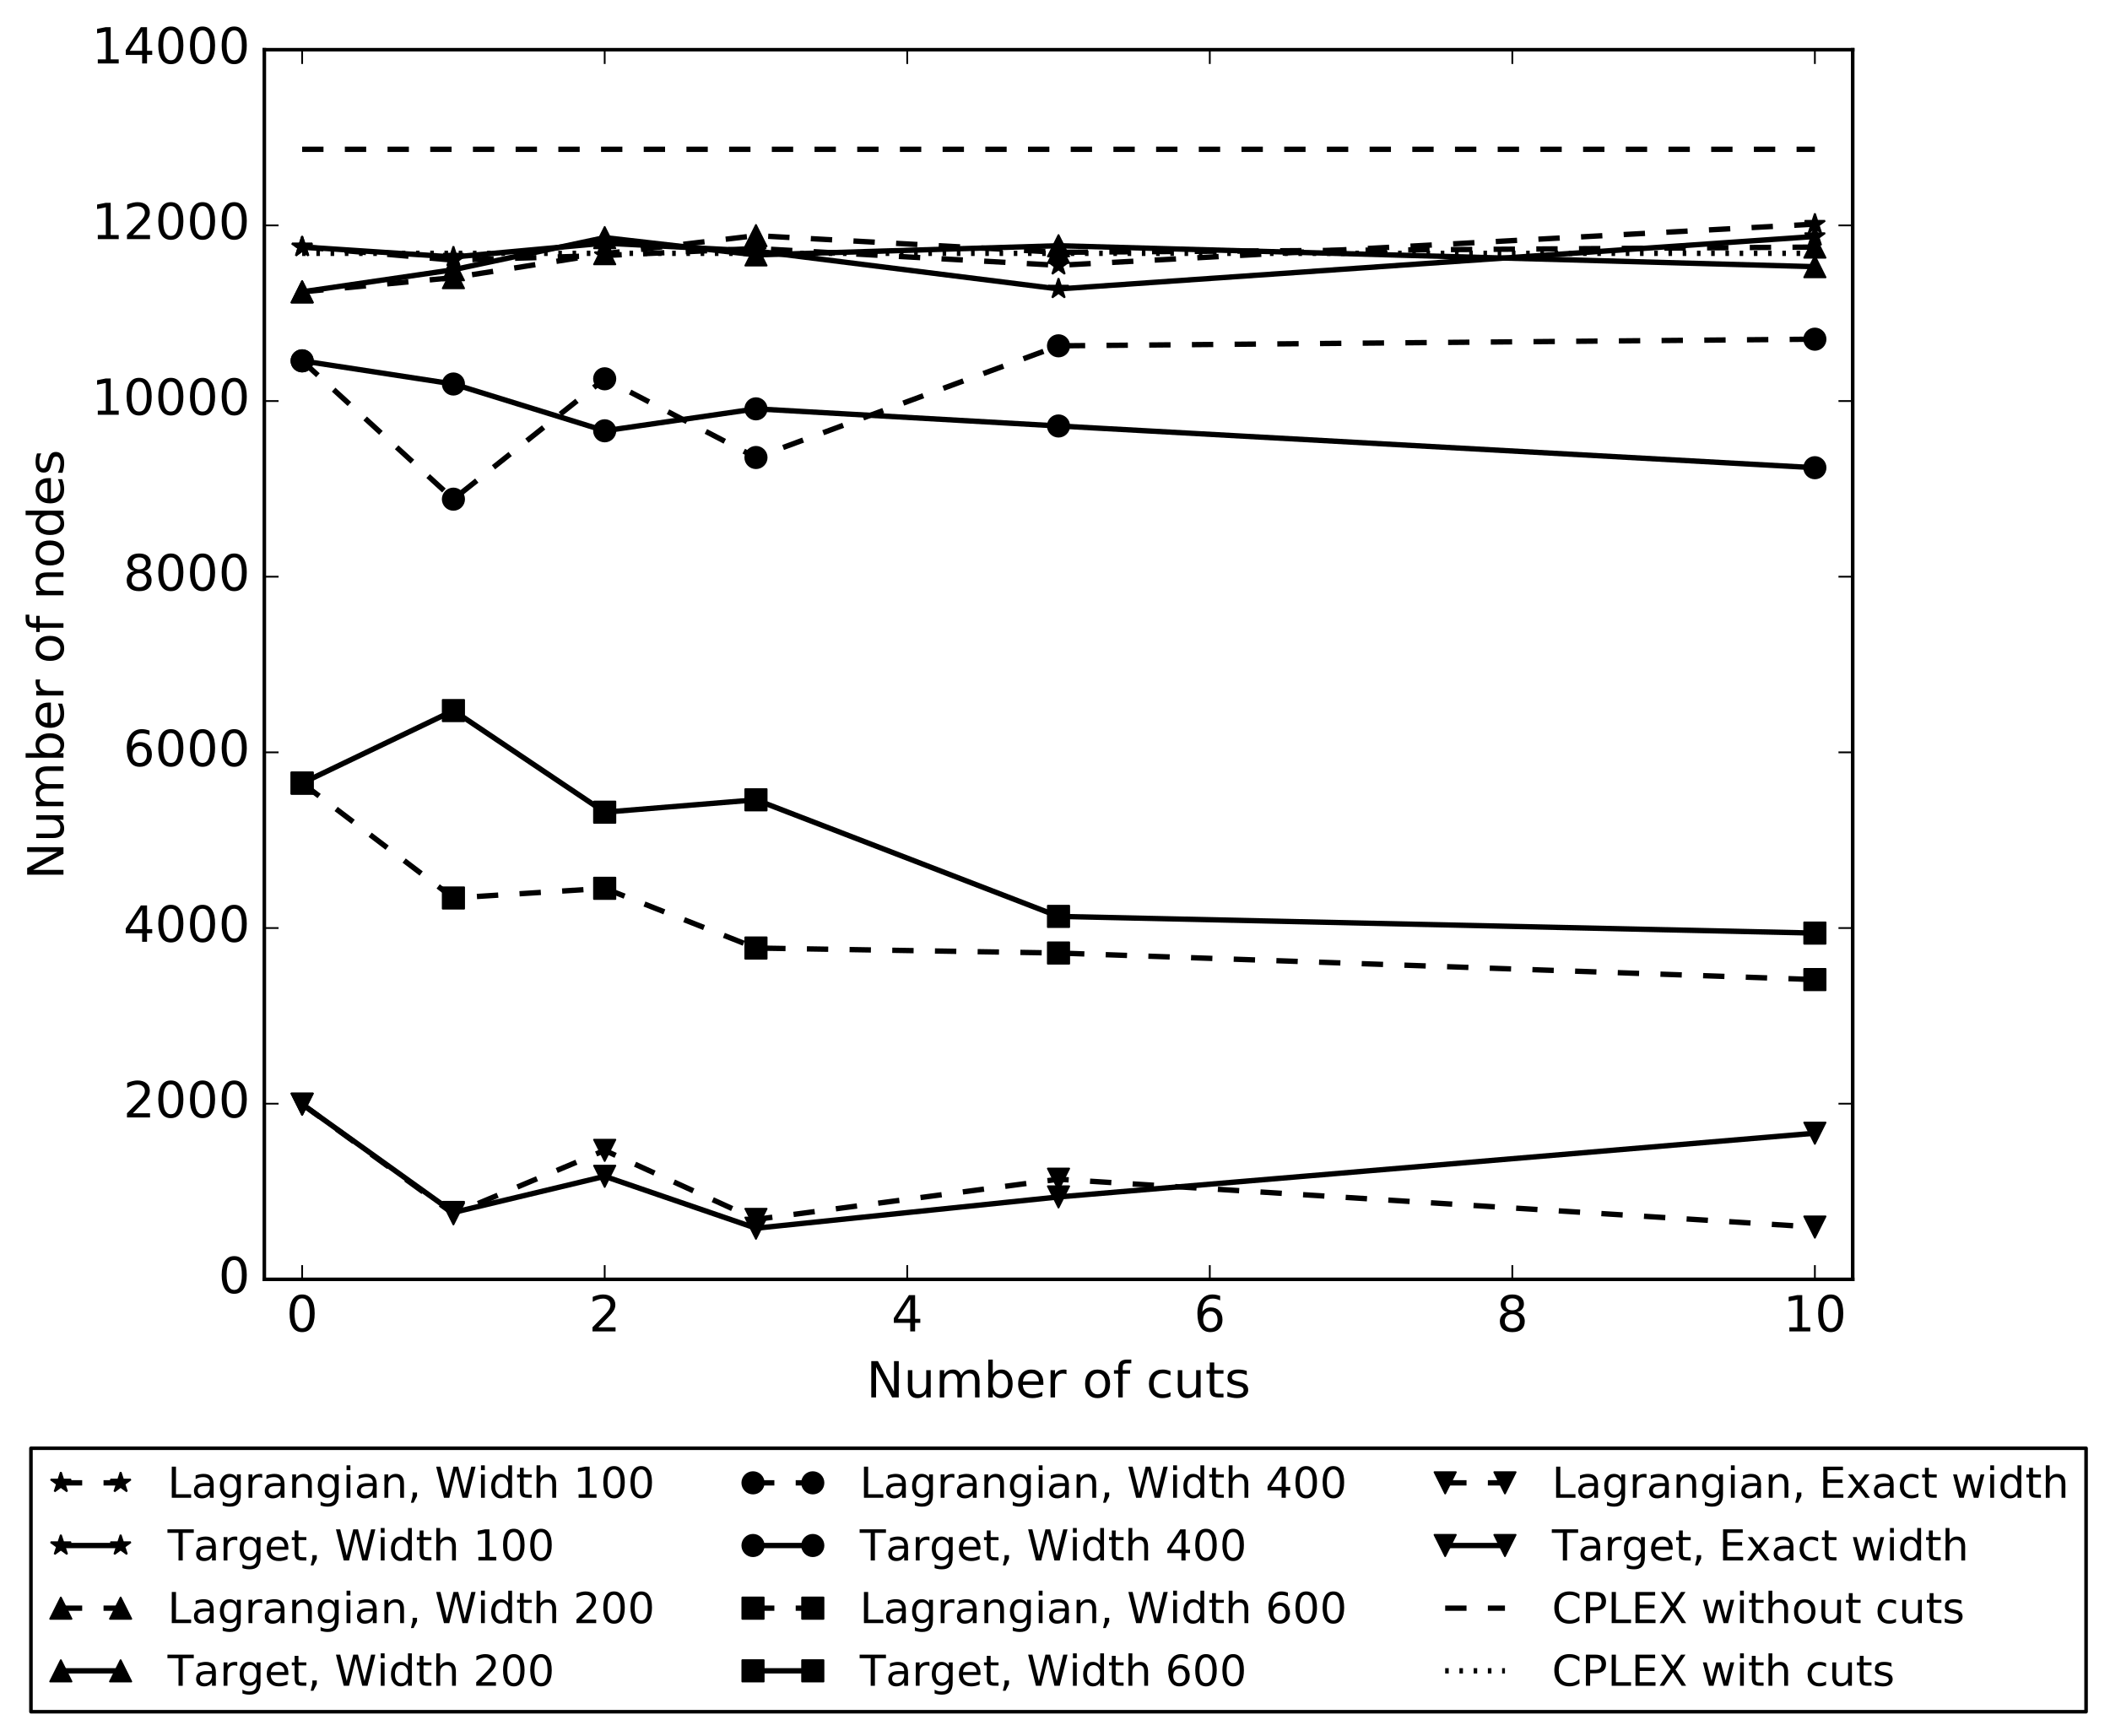 <?xml version="1.0" encoding="utf-8" standalone="no"?>
<!DOCTYPE svg PUBLIC "-//W3C//DTD SVG 1.1//EN"
  "http://www.w3.org/Graphics/SVG/1.1/DTD/svg11.dtd">
<!-- Created with matplotlib (http://matplotlib.org/) -->
<svg height="488pt" version="1.1" viewBox="0 0 593 488" width="593pt" xmlns="http://www.w3.org/2000/svg" xmlns:xlink="http://www.w3.org/1999/xlink">
 <defs>
  <style type="text/css">
*{stroke-linecap:butt;stroke-linejoin:round;stroke-miterlimit:100000;}
  </style>
 </defs>
 <g id="figure_1">
  <g id="patch_1">
   <path d="M 0 488.347 
L 593.551 488.347 
L 593.551 -0 
L 0 -0 
z
" style="fill:#ffffff;"/>
  </g>
  <g id="axes_1">
   <g id="patch_2">
    <path d="M 74.287 359.575 
L 520.687 359.575 
L 520.687 13.975 
L 74.287 13.975 
z
" style="fill:#ffffff;"/>
   </g>
   <g id="line2d_1">
    <path clip-path="url(#p9264ad06b4)" d="M 84.915 69.397 
L 127.43 73.114 
L 169.944 71.813 
L 212.458 69.834 
L 297.487 74.571 
L 510.058 62.996 
" style="fill:none;stroke:#000000;stroke-dasharray:6,6;stroke-dashoffset:0.0;stroke-width:1.5;"/>
    <defs>
     <path d="M 0 -3 
L -0.674 -0.927 
L -2.853 -0.927 
L -1.09 0.354 
L -1.763 2.427 
L -0 1.146 
L 1.763 2.427 
L 1.09 0.354 
L 2.853 -0.927 
L 0.674 -0.927 
z
" id="mc5dfb332f1" style="stroke:#000000;stroke-linejoin:bevel;stroke-width:0.5;"/>
    </defs>
    <g clip-path="url(#p9264ad06b4)">
     <use style="stroke:#000000;stroke-linejoin:bevel;stroke-width:0.5;" x="84.915" xlink:href="#mc5dfb332f1" y="69.397"/>
     <use style="stroke:#000000;stroke-linejoin:bevel;stroke-width:0.5;" x="127.43" xlink:href="#mc5dfb332f1" y="73.114"/>
     <use style="stroke:#000000;stroke-linejoin:bevel;stroke-width:0.5;" x="169.944" xlink:href="#mc5dfb332f1" y="71.813"/>
     <use style="stroke:#000000;stroke-linejoin:bevel;stroke-width:0.5;" x="212.458" xlink:href="#mc5dfb332f1" y="69.834"/>
     <use style="stroke:#000000;stroke-linejoin:bevel;stroke-width:0.5;" x="297.487" xlink:href="#mc5dfb332f1" y="74.571"/>
     <use style="stroke:#000000;stroke-linejoin:bevel;stroke-width:0.5;" x="510.058" xlink:href="#mc5dfb332f1" y="62.996"/>
    </g>
   </g>
   <g id="line2d_2">
    <path clip-path="url(#p9264ad06b4)" d="M 84.915 69.397 
L 127.43 72.228 
L 169.944 68.34 
L 212.458 70.559 
L 297.487 81.211 
L 510.058 66.464 
" style="fill:none;stroke:#000000;stroke-linecap:round;stroke-width:1.5;"/>
    <g clip-path="url(#p9264ad06b4)">
     <use style="stroke:#000000;stroke-linejoin:bevel;stroke-width:0.5;" x="84.915" xlink:href="#mc5dfb332f1" y="69.397"/>
     <use style="stroke:#000000;stroke-linejoin:bevel;stroke-width:0.5;" x="127.43" xlink:href="#mc5dfb332f1" y="72.228"/>
     <use style="stroke:#000000;stroke-linejoin:bevel;stroke-width:0.5;" x="169.944" xlink:href="#mc5dfb332f1" y="68.34"/>
     <use style="stroke:#000000;stroke-linejoin:bevel;stroke-width:0.5;" x="212.458" xlink:href="#mc5dfb332f1" y="70.559"/>
     <use style="stroke:#000000;stroke-linejoin:bevel;stroke-width:0.5;" x="297.487" xlink:href="#mc5dfb332f1" y="81.211"/>
     <use style="stroke:#000000;stroke-linejoin:bevel;stroke-width:0.5;" x="510.058" xlink:href="#mc5dfb332f1" y="66.464"/>
    </g>
   </g>
   <g id="line2d_3">
    <path clip-path="url(#p9264ad06b4)" d="M 84.915 82.023 
L 127.43 78.037 
L 169.944 71.3 
L 212.458 66.222 
L 297.487 70.912 
L 510.058 69.443 
" style="fill:none;stroke:#000000;stroke-dasharray:6,6;stroke-dashoffset:0.0;stroke-width:1.5;"/>
    <defs>
     <path d="M 0 -3 
L -3 3 
L 3 3 
z
" id="m3d01c44790" style="stroke:#000000;stroke-linejoin:miter;stroke-width:0.5;"/>
    </defs>
    <g clip-path="url(#p9264ad06b4)">
     <use style="stroke:#000000;stroke-linejoin:miter;stroke-width:0.5;" x="84.915" xlink:href="#m3d01c44790" y="82.023"/>
     <use style="stroke:#000000;stroke-linejoin:miter;stroke-width:0.5;" x="127.43" xlink:href="#m3d01c44790" y="78.037"/>
     <use style="stroke:#000000;stroke-linejoin:miter;stroke-width:0.5;" x="169.944" xlink:href="#m3d01c44790" y="71.3"/>
     <use style="stroke:#000000;stroke-linejoin:miter;stroke-width:0.5;" x="212.458" xlink:href="#m3d01c44790" y="66.222"/>
     <use style="stroke:#000000;stroke-linejoin:miter;stroke-width:0.5;" x="297.487" xlink:href="#m3d01c44790" y="70.912"/>
     <use style="stroke:#000000;stroke-linejoin:miter;stroke-width:0.5;" x="510.058" xlink:href="#m3d01c44790" y="69.443"/>
    </g>
   </g>
   <g id="line2d_4">
    <path clip-path="url(#p9264ad06b4)" d="M 84.915 82.023 
L 127.43 75.807 
L 169.944 66.782 
L 212.458 71.645 
L 297.487 69.063 
L 510.058 74.953 
" style="fill:none;stroke:#000000;stroke-linecap:round;stroke-width:1.5;"/>
    <g clip-path="url(#p9264ad06b4)">
     <use style="stroke:#000000;stroke-linejoin:miter;stroke-width:0.5;" x="84.915" xlink:href="#m3d01c44790" y="82.023"/>
     <use style="stroke:#000000;stroke-linejoin:miter;stroke-width:0.5;" x="127.43" xlink:href="#m3d01c44790" y="75.807"/>
     <use style="stroke:#000000;stroke-linejoin:miter;stroke-width:0.5;" x="169.944" xlink:href="#m3d01c44790" y="66.782"/>
     <use style="stroke:#000000;stroke-linejoin:miter;stroke-width:0.5;" x="212.458" xlink:href="#m3d01c44790" y="71.645"/>
     <use style="stroke:#000000;stroke-linejoin:miter;stroke-width:0.5;" x="297.487" xlink:href="#m3d01c44790" y="69.063"/>
     <use style="stroke:#000000;stroke-linejoin:miter;stroke-width:0.5;" x="510.058" xlink:href="#m3d01c44790" y="74.953"/>
    </g>
   </g>
   <g id="line2d_5">
    <path clip-path="url(#p9264ad06b4)" d="M 84.915 101.416 
L 127.43 140.296 
L 169.944 106.465 
L 212.458 128.586 
L 297.487 97.195 
L 510.058 95.331 
" style="fill:none;stroke:#000000;stroke-dasharray:6,6;stroke-dashoffset:0.0;stroke-width:1.5;"/>
    <defs>
     <path d="M 0 3 
C 0.796 3 1.559 2.684 2.121 2.121 
C 2.684 1.559 3 0.796 3 0 
C 3 -0.796 2.684 -1.559 2.121 -2.121 
C 1.559 -2.684 0.796 -3 0 -3 
C -0.796 -3 -1.559 -2.684 -2.121 -2.121 
C -2.684 -1.559 -3 -0.796 -3 0 
C -3 0.796 -2.684 1.559 -2.121 2.121 
C -1.559 2.684 -0.796 3 0 3 
z
" id="m8acc1a4666" style="stroke:#000000;stroke-width:0.5;"/>
    </defs>
    <g clip-path="url(#p9264ad06b4)">
     <use style="stroke:#000000;stroke-width:0.5;" x="84.915" xlink:href="#m8acc1a4666" y="101.416"/>
     <use style="stroke:#000000;stroke-width:0.5;" x="127.43" xlink:href="#m8acc1a4666" y="140.296"/>
     <use style="stroke:#000000;stroke-width:0.5;" x="169.944" xlink:href="#m8acc1a4666" y="106.465"/>
     <use style="stroke:#000000;stroke-width:0.5;" x="212.458" xlink:href="#m8acc1a4666" y="128.586"/>
     <use style="stroke:#000000;stroke-width:0.5;" x="297.487" xlink:href="#m8acc1a4666" y="97.195"/>
     <use style="stroke:#000000;stroke-width:0.5;" x="510.058" xlink:href="#m8acc1a4666" y="95.331"/>
    </g>
   </g>
   <g id="line2d_6">
    <path clip-path="url(#p9264ad06b4)" d="M 84.915 101.416 
L 127.43 107.931 
L 169.944 121.079 
L 212.458 114.91 
L 297.487 119.726 
L 510.058 131.454 
" style="fill:none;stroke:#000000;stroke-linecap:round;stroke-width:1.5;"/>
    <g clip-path="url(#p9264ad06b4)">
     <use style="stroke:#000000;stroke-width:0.5;" x="84.915" xlink:href="#m8acc1a4666" y="101.416"/>
     <use style="stroke:#000000;stroke-width:0.5;" x="127.43" xlink:href="#m8acc1a4666" y="107.931"/>
     <use style="stroke:#000000;stroke-width:0.5;" x="169.944" xlink:href="#m8acc1a4666" y="121.079"/>
     <use style="stroke:#000000;stroke-width:0.5;" x="212.458" xlink:href="#m8acc1a4666" y="114.91"/>
     <use style="stroke:#000000;stroke-width:0.5;" x="297.487" xlink:href="#m8acc1a4666" y="119.726"/>
     <use style="stroke:#000000;stroke-width:0.5;" x="510.058" xlink:href="#m8acc1a4666" y="131.454"/>
    </g>
   </g>
   <g id="line2d_7">
    <path clip-path="url(#p9264ad06b4)" d="M 84.915 220.105 
L 127.43 252.387 
L 169.944 249.671 
L 212.458 266.455 
L 297.487 267.857 
L 510.058 275.322 
" style="fill:none;stroke:#000000;stroke-dasharray:6,6;stroke-dashoffset:0.0;stroke-width:1.5;"/>
    <defs>
     <path d="M -3 3 
L 3 3 
L 3 -3 
L -3 -3 
z
" id="m96fe63231d" style="stroke:#000000;stroke-linejoin:miter;stroke-width:0.5;"/>
    </defs>
    <g clip-path="url(#p9264ad06b4)">
     <use style="stroke:#000000;stroke-linejoin:miter;stroke-width:0.5;" x="84.915" xlink:href="#m96fe63231d" y="220.105"/>
     <use style="stroke:#000000;stroke-linejoin:miter;stroke-width:0.5;" x="127.43" xlink:href="#m96fe63231d" y="252.387"/>
     <use style="stroke:#000000;stroke-linejoin:miter;stroke-width:0.5;" x="169.944" xlink:href="#m96fe63231d" y="249.671"/>
     <use style="stroke:#000000;stroke-linejoin:miter;stroke-width:0.5;" x="212.458" xlink:href="#m96fe63231d" y="266.455"/>
     <use style="stroke:#000000;stroke-linejoin:miter;stroke-width:0.5;" x="297.487" xlink:href="#m96fe63231d" y="267.857"/>
     <use style="stroke:#000000;stroke-linejoin:miter;stroke-width:0.5;" x="510.058" xlink:href="#m96fe63231d" y="275.322"/>
    </g>
   </g>
   <g id="line2d_8">
    <path clip-path="url(#p9264ad06b4)" d="M 84.915 220.105 
L 127.43 199.717 
L 169.944 228.269 
L 212.458 224.796 
L 297.487 257.566 
L 510.058 262.249 
" style="fill:none;stroke:#000000;stroke-linecap:round;stroke-width:1.5;"/>
    <g clip-path="url(#p9264ad06b4)">
     <use style="stroke:#000000;stroke-linejoin:miter;stroke-width:0.5;" x="84.915" xlink:href="#m96fe63231d" y="220.105"/>
     <use style="stroke:#000000;stroke-linejoin:miter;stroke-width:0.5;" x="127.43" xlink:href="#m96fe63231d" y="199.717"/>
     <use style="stroke:#000000;stroke-linejoin:miter;stroke-width:0.5;" x="169.944" xlink:href="#m96fe63231d" y="228.269"/>
     <use style="stroke:#000000;stroke-linejoin:miter;stroke-width:0.5;" x="212.458" xlink:href="#m96fe63231d" y="224.796"/>
     <use style="stroke:#000000;stroke-linejoin:miter;stroke-width:0.5;" x="297.487" xlink:href="#m96fe63231d" y="257.566"/>
     <use style="stroke:#000000;stroke-linejoin:miter;stroke-width:0.5;" x="510.058" xlink:href="#m96fe63231d" y="262.249"/>
    </g>
   </g>
   <g id="line2d_9">
    <path clip-path="url(#p9264ad06b4)" d="M 84.915 310.339 
L 127.43 341.159 
L 169.944 323.321 
L 212.458 342.729 
L 297.487 331.431 
L 510.058 344.882 
" style="fill:none;stroke:#000000;stroke-dasharray:6,6;stroke-dashoffset:0.0;stroke-width:1.5;"/>
    <defs>
     <path d="M -0 3 
L 3 -3 
L -3 -3 
z
" id="m15c14238ca" style="stroke:#000000;stroke-linejoin:miter;stroke-width:0.5;"/>
    </defs>
    <g clip-path="url(#p9264ad06b4)">
     <use style="stroke:#000000;stroke-linejoin:miter;stroke-width:0.5;" x="84.915" xlink:href="#m15c14238ca" y="310.339"/>
     <use style="stroke:#000000;stroke-linejoin:miter;stroke-width:0.5;" x="127.43" xlink:href="#m15c14238ca" y="341.159"/>
     <use style="stroke:#000000;stroke-linejoin:miter;stroke-width:0.5;" x="169.944" xlink:href="#m15c14238ca" y="323.321"/>
     <use style="stroke:#000000;stroke-linejoin:miter;stroke-width:0.5;" x="212.458" xlink:href="#m15c14238ca" y="342.729"/>
     <use style="stroke:#000000;stroke-linejoin:miter;stroke-width:0.5;" x="297.487" xlink:href="#m15c14238ca" y="331.431"/>
     <use style="stroke:#000000;stroke-linejoin:miter;stroke-width:0.5;" x="510.058" xlink:href="#m15c14238ca" y="344.882"/>
    </g>
   </g>
   <g id="line2d_10">
    <path clip-path="url(#p9264ad06b4)" d="M 84.915 310.339 
L 127.43 340.774 
L 169.944 330.616 
L 212.458 345.2 
L 297.487 336.41 
L 510.058 318.498 
" style="fill:none;stroke:#000000;stroke-linecap:round;stroke-width:1.5;"/>
    <g clip-path="url(#p9264ad06b4)">
     <use style="stroke:#000000;stroke-linejoin:miter;stroke-width:0.5;" x="84.915" xlink:href="#m15c14238ca" y="310.339"/>
     <use style="stroke:#000000;stroke-linejoin:miter;stroke-width:0.5;" x="127.43" xlink:href="#m15c14238ca" y="340.774"/>
     <use style="stroke:#000000;stroke-linejoin:miter;stroke-width:0.5;" x="169.944" xlink:href="#m15c14238ca" y="330.616"/>
     <use style="stroke:#000000;stroke-linejoin:miter;stroke-width:0.5;" x="212.458" xlink:href="#m15c14238ca" y="345.2"/>
     <use style="stroke:#000000;stroke-linejoin:miter;stroke-width:0.5;" x="297.487" xlink:href="#m15c14238ca" y="336.41"/>
     <use style="stroke:#000000;stroke-linejoin:miter;stroke-width:0.5;" x="510.058" xlink:href="#m15c14238ca" y="318.498"/>
    </g>
   </g>
   <g id="line2d_11">
    <path clip-path="url(#p9264ad06b4)" d="M 84.915 41.956 
L 127.43 41.956 
L 169.944 41.956 
L 212.458 41.956 
L 297.487 41.956 
L 510.058 41.956 
" style="fill:none;stroke:#000000;stroke-dasharray:6,6;stroke-dashoffset:0.0;stroke-width:1.5;"/>
   </g>
   <g id="line2d_12">
    <path clip-path="url(#p9264ad06b4)" d="M 84.915 71.196 
L 127.43 71.196 
L 169.944 71.196 
L 212.458 71.196 
L 297.487 71.196 
L 510.058 71.196 
" style="fill:none;stroke:#000000;stroke-dasharray:1,3;stroke-dashoffset:0.0;stroke-width:1.5;"/>
   </g>
   <g id="patch_3">
    <path d="M 74.287 13.975 
L 520.687 13.975 
" style="fill:none;stroke:#000000;stroke-linecap:square;stroke-linejoin:miter;"/>
   </g>
   <g id="patch_4">
    <path d="M 520.687 359.575 
L 520.687 13.975 
" style="fill:none;stroke:#000000;stroke-linecap:square;stroke-linejoin:miter;"/>
   </g>
   <g id="patch_5">
    <path d="M 74.287 359.575 
L 520.687 359.575 
" style="fill:none;stroke:#000000;stroke-linecap:square;stroke-linejoin:miter;"/>
   </g>
   <g id="patch_6">
    <path d="M 74.287 359.575 
L 74.287 13.975 
" style="fill:none;stroke:#000000;stroke-linecap:square;stroke-linejoin:miter;"/>
   </g>
   <g id="matplotlib.axis_1">
    <g id="xtick_1">
     <g id="line2d_13">
      <defs>
       <path d="M 0 0 
L 0 -4 
" id="m228523b0d5" style="stroke:#000000;stroke-width:0.5;"/>
      </defs>
      <g>
       <use style="stroke:#000000;stroke-width:0.5;" x="84.915" xlink:href="#m228523b0d5" y="359.575"/>
      </g>
     </g>
     <g id="line2d_14">
      <defs>
       <path d="M 0 0 
L 0 4 
" id="me4662acd6d" style="stroke:#000000;stroke-width:0.5;"/>
      </defs>
      <g>
       <use style="stroke:#000000;stroke-width:0.5;" x="84.915" xlink:href="#me4662acd6d" y="13.975"/>
      </g>
     </g>
     <g id="text_1">
      <!-- 0 -->
      <defs>
       <path d="M 31.781 66.406 
Q 24.172 66.406 20.328 58.906 
Q 16.5 51.422 16.5 36.375 
Q 16.5 21.391 20.328 13.891 
Q 24.172 6.391 31.781 6.391 
Q 39.453 6.391 43.281 13.891 
Q 47.125 21.391 47.125 36.375 
Q 47.125 51.422 43.281 58.906 
Q 39.453 66.406 31.781 66.406 
M 31.781 74.219 
Q 44.047 74.219 50.516 64.516 
Q 56.984 54.828 56.984 36.375 
Q 56.984 17.969 50.516 8.266 
Q 44.047 -1.422 31.781 -1.422 
Q 19.531 -1.422 13.062 8.266 
Q 6.594 17.969 6.594 36.375 
Q 6.594 54.828 13.062 64.516 
Q 19.531 74.219 31.781 74.219 
" id="BitstreamVeraSans-Roman-30"/>
      </defs>
      <g transform="translate(80.462 374.212)scale(0.14 -0.14)">
       <use xlink:href="#BitstreamVeraSans-Roman-30"/>
      </g>
     </g>
    </g>
    <g id="xtick_2">
     <g id="line2d_15">
      <g>
       <use style="stroke:#000000;stroke-width:0.5;" x="169.944" xlink:href="#m228523b0d5" y="359.575"/>
      </g>
     </g>
     <g id="line2d_16">
      <g>
       <use style="stroke:#000000;stroke-width:0.5;" x="169.944" xlink:href="#me4662acd6d" y="13.975"/>
      </g>
     </g>
     <g id="text_2">
      <!-- 2 -->
      <defs>
       <path d="M 19.188 8.297 
L 53.609 8.297 
L 53.609 0 
L 7.328 0 
L 7.328 8.297 
Q 12.938 14.109 22.625 23.891 
Q 32.328 33.688 34.812 36.531 
Q 39.547 41.844 41.422 45.531 
Q 43.312 49.219 43.312 52.781 
Q 43.312 58.594 39.234 62.25 
Q 35.156 65.922 28.609 65.922 
Q 23.969 65.922 18.812 64.312 
Q 13.672 62.703 7.812 59.422 
L 7.812 69.391 
Q 13.766 71.781 18.938 73 
Q 24.125 74.219 28.422 74.219 
Q 39.75 74.219 46.484 68.547 
Q 53.219 62.891 53.219 53.422 
Q 53.219 48.922 51.531 44.891 
Q 49.859 40.875 45.406 35.406 
Q 44.188 33.984 37.641 27.219 
Q 31.109 20.453 19.188 8.297 
" id="BitstreamVeraSans-Roman-32"/>
      </defs>
      <g transform="translate(165.49 374.212)scale(0.14 -0.14)">
       <use xlink:href="#BitstreamVeraSans-Roman-32"/>
      </g>
     </g>
    </g>
    <g id="xtick_3">
     <g id="line2d_17">
      <g>
       <use style="stroke:#000000;stroke-width:0.5;" x="254.973" xlink:href="#m228523b0d5" y="359.575"/>
      </g>
     </g>
     <g id="line2d_18">
      <g>
       <use style="stroke:#000000;stroke-width:0.5;" x="254.973" xlink:href="#me4662acd6d" y="13.975"/>
      </g>
     </g>
     <g id="text_3">
      <!-- 4 -->
      <defs>
       <path d="M 37.797 64.312 
L 12.891 25.391 
L 37.797 25.391 
z
M 35.203 72.906 
L 47.609 72.906 
L 47.609 25.391 
L 58.016 25.391 
L 58.016 17.188 
L 47.609 17.188 
L 47.609 0 
L 37.797 0 
L 37.797 17.188 
L 4.891 17.188 
L 4.891 26.703 
z
" id="BitstreamVeraSans-Roman-34"/>
      </defs>
      <g transform="translate(250.519 374.212)scale(0.14 -0.14)">
       <use xlink:href="#BitstreamVeraSans-Roman-34"/>
      </g>
     </g>
    </g>
    <g id="xtick_4">
     <g id="line2d_19">
      <g>
       <use style="stroke:#000000;stroke-width:0.5;" x="340.001" xlink:href="#m228523b0d5" y="359.575"/>
      </g>
     </g>
     <g id="line2d_20">
      <g>
       <use style="stroke:#000000;stroke-width:0.5;" x="340.001" xlink:href="#me4662acd6d" y="13.975"/>
      </g>
     </g>
     <g id="text_4">
      <!-- 6 -->
      <defs>
       <path d="M 33.016 40.375 
Q 26.375 40.375 22.484 35.828 
Q 18.609 31.297 18.609 23.391 
Q 18.609 15.531 22.484 10.953 
Q 26.375 6.391 33.016 6.391 
Q 39.656 6.391 43.531 10.953 
Q 47.406 15.531 47.406 23.391 
Q 47.406 31.297 43.531 35.828 
Q 39.656 40.375 33.016 40.375 
M 52.594 71.297 
L 52.594 62.312 
Q 48.875 64.062 45.094 64.984 
Q 41.312 65.922 37.594 65.922 
Q 27.828 65.922 22.672 59.328 
Q 17.531 52.734 16.797 39.406 
Q 19.672 43.656 24.016 45.922 
Q 28.375 48.188 33.594 48.188 
Q 44.578 48.188 50.953 41.516 
Q 57.328 34.859 57.328 23.391 
Q 57.328 12.156 50.688 5.359 
Q 44.047 -1.422 33.016 -1.422 
Q 20.359 -1.422 13.672 8.266 
Q 6.984 17.969 6.984 36.375 
Q 6.984 53.656 15.188 63.938 
Q 23.391 74.219 37.203 74.219 
Q 40.922 74.219 44.703 73.484 
Q 48.484 72.75 52.594 71.297 
" id="BitstreamVeraSans-Roman-36"/>
      </defs>
      <g transform="translate(335.547 374.212)scale(0.14 -0.14)">
       <use xlink:href="#BitstreamVeraSans-Roman-36"/>
      </g>
     </g>
    </g>
    <g id="xtick_5">
     <g id="line2d_21">
      <g>
       <use style="stroke:#000000;stroke-width:0.5;" x="425.03" xlink:href="#m228523b0d5" y="359.575"/>
      </g>
     </g>
     <g id="line2d_22">
      <g>
       <use style="stroke:#000000;stroke-width:0.5;" x="425.03" xlink:href="#me4662acd6d" y="13.975"/>
      </g>
     </g>
     <g id="text_5">
      <!-- 8 -->
      <defs>
       <path d="M 31.781 34.625 
Q 24.75 34.625 20.719 30.859 
Q 16.703 27.094 16.703 20.516 
Q 16.703 13.922 20.719 10.156 
Q 24.75 6.391 31.781 6.391 
Q 38.812 6.391 42.859 10.172 
Q 46.922 13.969 46.922 20.516 
Q 46.922 27.094 42.891 30.859 
Q 38.875 34.625 31.781 34.625 
M 21.922 38.812 
Q 15.578 40.375 12.031 44.719 
Q 8.5 49.078 8.5 55.328 
Q 8.5 64.062 14.719 69.141 
Q 20.953 74.219 31.781 74.219 
Q 42.672 74.219 48.875 69.141 
Q 55.078 64.062 55.078 55.328 
Q 55.078 49.078 51.531 44.719 
Q 48 40.375 41.703 38.812 
Q 48.828 37.156 52.797 32.312 
Q 56.781 27.484 56.781 20.516 
Q 56.781 9.906 50.312 4.234 
Q 43.844 -1.422 31.781 -1.422 
Q 19.734 -1.422 13.25 4.234 
Q 6.781 9.906 6.781 20.516 
Q 6.781 27.484 10.781 32.312 
Q 14.797 37.156 21.922 38.812 
M 18.312 54.391 
Q 18.312 48.734 21.844 45.562 
Q 25.391 42.391 31.781 42.391 
Q 38.141 42.391 41.719 45.562 
Q 45.312 48.734 45.312 54.391 
Q 45.312 60.062 41.719 63.234 
Q 38.141 66.406 31.781 66.406 
Q 25.391 66.406 21.844 63.234 
Q 18.312 60.062 18.312 54.391 
" id="BitstreamVeraSans-Roman-38"/>
      </defs>
      <g transform="translate(420.576 374.212)scale(0.14 -0.14)">
       <use xlink:href="#BitstreamVeraSans-Roman-38"/>
      </g>
     </g>
    </g>
    <g id="xtick_6">
     <g id="line2d_23">
      <g>
       <use style="stroke:#000000;stroke-width:0.5;" x="510.058" xlink:href="#m228523b0d5" y="359.575"/>
      </g>
     </g>
     <g id="line2d_24">
      <g>
       <use style="stroke:#000000;stroke-width:0.5;" x="510.058" xlink:href="#me4662acd6d" y="13.975"/>
      </g>
     </g>
     <g id="text_6">
      <!-- 10 -->
      <defs>
       <path d="M 12.406 8.297 
L 28.516 8.297 
L 28.516 63.922 
L 10.984 60.406 
L 10.984 69.391 
L 28.422 72.906 
L 38.281 72.906 
L 38.281 8.297 
L 54.391 8.297 
L 54.391 0 
L 12.406 0 
z
" id="BitstreamVeraSans-Roman-31"/>
      </defs>
      <g transform="translate(501.151 374.212)scale(0.14 -0.14)">
       <use xlink:href="#BitstreamVeraSans-Roman-31"/>
       <use x="63.623" xlink:href="#BitstreamVeraSans-Roman-30"/>
      </g>
     </g>
    </g>
    <g id="text_7">
     <!-- Number of cuts -->
     <defs>
      <path id="BitstreamVeraSans-Roman-20"/>
      <path d="M 9.812 72.906 
L 23.094 72.906 
L 55.422 11.922 
L 55.422 72.906 
L 64.984 72.906 
L 64.984 0 
L 51.703 0 
L 19.391 60.984 
L 19.391 0 
L 9.812 0 
z
" id="BitstreamVeraSans-Roman-4e"/>
      <path d="M 37.109 75.984 
L 37.109 68.5 
L 28.516 68.5 
Q 23.688 68.5 21.797 66.547 
Q 19.922 64.594 19.922 59.516 
L 19.922 54.688 
L 34.719 54.688 
L 34.719 47.703 
L 19.922 47.703 
L 19.922 0 
L 10.891 0 
L 10.891 47.703 
L 2.297 47.703 
L 2.297 54.688 
L 10.891 54.688 
L 10.891 58.5 
Q 10.891 67.625 15.141 71.797 
Q 19.391 75.984 28.609 75.984 
z
" id="BitstreamVeraSans-Roman-66"/>
      <path d="M 52 44.188 
Q 55.375 50.25 60.062 53.125 
Q 64.75 56 71.094 56 
Q 79.641 56 84.281 50.016 
Q 88.922 44.047 88.922 33.016 
L 88.922 0 
L 79.891 0 
L 79.891 32.719 
Q 79.891 40.578 77.094 44.375 
Q 74.312 48.188 68.609 48.188 
Q 61.625 48.188 57.562 43.547 
Q 53.516 38.922 53.516 30.906 
L 53.516 0 
L 44.484 0 
L 44.484 32.719 
Q 44.484 40.625 41.703 44.406 
Q 38.922 48.188 33.109 48.188 
Q 26.219 48.188 22.156 43.531 
Q 18.109 38.875 18.109 30.906 
L 18.109 0 
L 9.078 0 
L 9.078 54.688 
L 18.109 54.688 
L 18.109 46.188 
Q 21.188 51.219 25.484 53.609 
Q 29.781 56 35.688 56 
Q 41.656 56 45.828 52.969 
Q 50 49.953 52 44.188 
" id="BitstreamVeraSans-Roman-6d"/>
      <path d="M 30.609 48.391 
Q 23.391 48.391 19.188 42.75 
Q 14.984 37.109 14.984 27.297 
Q 14.984 17.484 19.156 11.844 
Q 23.344 6.203 30.609 6.203 
Q 37.797 6.203 41.984 11.859 
Q 46.188 17.531 46.188 27.297 
Q 46.188 37.016 41.984 42.703 
Q 37.797 48.391 30.609 48.391 
M 30.609 56 
Q 42.328 56 49.016 48.375 
Q 55.719 40.766 55.719 27.297 
Q 55.719 13.875 49.016 6.219 
Q 42.328 -1.422 30.609 -1.422 
Q 18.844 -1.422 12.172 6.219 
Q 5.516 13.875 5.516 27.297 
Q 5.516 40.766 12.172 48.375 
Q 18.844 56 30.609 56 
" id="BitstreamVeraSans-Roman-6f"/>
      <path d="M 56.203 29.594 
L 56.203 25.203 
L 14.891 25.203 
Q 15.484 15.922 20.484 11.062 
Q 25.484 6.203 34.422 6.203 
Q 39.594 6.203 44.453 7.469 
Q 49.312 8.734 54.109 11.281 
L 54.109 2.781 
Q 49.266 0.734 44.188 -0.344 
Q 39.109 -1.422 33.891 -1.422 
Q 20.797 -1.422 13.156 6.188 
Q 5.516 13.812 5.516 26.812 
Q 5.516 40.234 12.766 48.109 
Q 20.016 56 32.328 56 
Q 43.359 56 49.781 48.891 
Q 56.203 41.797 56.203 29.594 
M 47.219 32.234 
Q 47.125 39.594 43.094 43.984 
Q 39.062 48.391 32.422 48.391 
Q 24.906 48.391 20.391 44.141 
Q 15.875 39.891 15.188 32.172 
z
" id="BitstreamVeraSans-Roman-65"/>
      <path d="M 18.312 70.219 
L 18.312 54.688 
L 36.812 54.688 
L 36.812 47.703 
L 18.312 47.703 
L 18.312 18.016 
Q 18.312 11.328 20.141 9.422 
Q 21.969 7.516 27.594 7.516 
L 36.812 7.516 
L 36.812 0 
L 27.594 0 
Q 17.188 0 13.234 3.875 
Q 9.281 7.766 9.281 18.016 
L 9.281 47.703 
L 2.688 47.703 
L 2.688 54.688 
L 9.281 54.688 
L 9.281 70.219 
z
" id="BitstreamVeraSans-Roman-74"/>
      <path d="M 8.5 21.578 
L 8.5 54.688 
L 17.484 54.688 
L 17.484 21.922 
Q 17.484 14.156 20.5 10.266 
Q 23.531 6.391 29.594 6.391 
Q 36.859 6.391 41.078 11.031 
Q 45.312 15.672 45.312 23.688 
L 45.312 54.688 
L 54.297 54.688 
L 54.297 0 
L 45.312 0 
L 45.312 8.406 
Q 42.047 3.422 37.719 1 
Q 33.406 -1.422 27.688 -1.422 
Q 18.266 -1.422 13.375 4.438 
Q 8.5 10.297 8.5 21.578 
" id="BitstreamVeraSans-Roman-75"/>
      <path d="M 41.109 46.297 
Q 39.594 47.172 37.812 47.578 
Q 36.031 48 33.891 48 
Q 26.266 48 22.188 43.047 
Q 18.109 38.094 18.109 28.812 
L 18.109 0 
L 9.078 0 
L 9.078 54.688 
L 18.109 54.688 
L 18.109 46.188 
Q 20.953 51.172 25.484 53.578 
Q 30.031 56 36.531 56 
Q 37.453 56 38.578 55.875 
Q 39.703 55.766 41.062 55.516 
z
" id="BitstreamVeraSans-Roman-72"/>
      <path d="M 44.281 53.078 
L 44.281 44.578 
Q 40.484 46.531 36.375 47.5 
Q 32.281 48.484 27.875 48.484 
Q 21.188 48.484 17.844 46.438 
Q 14.5 44.391 14.5 40.281 
Q 14.5 37.156 16.891 35.375 
Q 19.281 33.594 26.516 31.984 
L 29.594 31.297 
Q 39.156 29.25 43.188 25.516 
Q 47.219 21.781 47.219 15.094 
Q 47.219 7.469 41.188 3.016 
Q 35.156 -1.422 24.609 -1.422 
Q 20.219 -1.422 15.453 -0.562 
Q 10.688 0.297 5.422 2 
L 5.422 11.281 
Q 10.406 8.688 15.234 7.391 
Q 20.062 6.109 24.812 6.109 
Q 31.156 6.109 34.562 8.281 
Q 37.984 10.453 37.984 14.406 
Q 37.984 18.062 35.516 20.016 
Q 33.062 21.969 24.703 23.781 
L 21.578 24.516 
Q 13.234 26.266 9.516 29.906 
Q 5.812 33.547 5.812 39.891 
Q 5.812 47.609 11.281 51.797 
Q 16.75 56 26.812 56 
Q 31.781 56 36.172 55.266 
Q 40.578 54.547 44.281 53.078 
" id="BitstreamVeraSans-Roman-73"/>
      <path d="M 48.781 52.594 
L 48.781 44.188 
Q 44.969 46.297 41.141 47.344 
Q 37.312 48.391 33.406 48.391 
Q 24.656 48.391 19.812 42.844 
Q 14.984 37.312 14.984 27.297 
Q 14.984 17.281 19.812 11.734 
Q 24.656 6.203 33.406 6.203 
Q 37.312 6.203 41.141 7.25 
Q 44.969 8.297 48.781 10.406 
L 48.781 2.094 
Q 45.016 0.344 40.984 -0.531 
Q 36.969 -1.422 32.422 -1.422 
Q 20.062 -1.422 12.781 6.344 
Q 5.516 14.109 5.516 27.297 
Q 5.516 40.672 12.859 48.328 
Q 20.219 56 33.016 56 
Q 37.156 56 41.109 55.141 
Q 45.062 54.297 48.781 52.594 
" id="BitstreamVeraSans-Roman-63"/>
      <path d="M 48.688 27.297 
Q 48.688 37.203 44.609 42.844 
Q 40.531 48.484 33.406 48.484 
Q 26.266 48.484 22.188 42.844 
Q 18.109 37.203 18.109 27.297 
Q 18.109 17.391 22.188 11.75 
Q 26.266 6.109 33.406 6.109 
Q 40.531 6.109 44.609 11.75 
Q 48.688 17.391 48.688 27.297 
M 18.109 46.391 
Q 20.953 51.266 25.266 53.625 
Q 29.594 56 35.594 56 
Q 45.562 56 51.781 48.094 
Q 58.016 40.188 58.016 27.297 
Q 58.016 14.406 51.781 6.484 
Q 45.562 -1.422 35.594 -1.422 
Q 29.594 -1.422 25.266 0.953 
Q 20.953 3.328 18.109 8.203 
L 18.109 0 
L 9.078 0 
L 9.078 75.984 
L 18.109 75.984 
z
" id="BitstreamVeraSans-Roman-62"/>
     </defs>
     <g transform="translate(243.494 392.762)scale(0.14 -0.14)">
      <use xlink:href="#BitstreamVeraSans-Roman-4e"/>
      <use x="74.805" xlink:href="#BitstreamVeraSans-Roman-75"/>
      <use x="138.184" xlink:href="#BitstreamVeraSans-Roman-6d"/>
      <use x="235.596" xlink:href="#BitstreamVeraSans-Roman-62"/>
      <use x="299.072" xlink:href="#BitstreamVeraSans-Roman-65"/>
      <use x="360.596" xlink:href="#BitstreamVeraSans-Roman-72"/>
      <use x="401.709" xlink:href="#BitstreamVeraSans-Roman-20"/>
      <use x="433.496" xlink:href="#BitstreamVeraSans-Roman-6f"/>
      <use x="494.678" xlink:href="#BitstreamVeraSans-Roman-66"/>
      <use x="529.883" xlink:href="#BitstreamVeraSans-Roman-20"/>
      <use x="561.67" xlink:href="#BitstreamVeraSans-Roman-63"/>
      <use x="616.65" xlink:href="#BitstreamVeraSans-Roman-75"/>
      <use x="680.029" xlink:href="#BitstreamVeraSans-Roman-74"/>
      <use x="719.238" xlink:href="#BitstreamVeraSans-Roman-73"/>
     </g>
    </g>
   </g>
   <g id="matplotlib.axis_2">
    <g id="ytick_1">
     <g id="line2d_25">
      <defs>
       <path d="M 0 0 
L 4 0 
" id="mf29e4667e1" style="stroke:#000000;stroke-width:0.5;"/>
      </defs>
      <g>
       <use style="stroke:#000000;stroke-width:0.5;" x="74.287" xlink:href="#mf29e4667e1" y="359.575"/>
      </g>
     </g>
     <g id="line2d_26">
      <defs>
       <path d="M 0 0 
L -4 0 
" id="m716a2e75ad" style="stroke:#000000;stroke-width:0.5;"/>
      </defs>
      <g>
       <use style="stroke:#000000;stroke-width:0.5;" x="520.687" xlink:href="#m716a2e75ad" y="359.575"/>
      </g>
     </g>
     <g id="text_8">
      <!-- 0 -->
      <g transform="translate(61.379 363.438)scale(0.14 -0.14)">
       <use xlink:href="#BitstreamVeraSans-Roman-30"/>
      </g>
     </g>
    </g>
    <g id="ytick_2">
     <g id="line2d_27">
      <g>
       <use style="stroke:#000000;stroke-width:0.5;" x="74.287" xlink:href="#mf29e4667e1" y="310.203"/>
      </g>
     </g>
     <g id="line2d_28">
      <g>
       <use style="stroke:#000000;stroke-width:0.5;" x="520.687" xlink:href="#m716a2e75ad" y="310.203"/>
      </g>
     </g>
     <g id="text_9">
      <!-- 2000 -->
      <g transform="translate(34.657 314.066)scale(0.14 -0.14)">
       <use xlink:href="#BitstreamVeraSans-Roman-32"/>
       <use x="63.623" xlink:href="#BitstreamVeraSans-Roman-30"/>
       <use x="127.246" xlink:href="#BitstreamVeraSans-Roman-30"/>
       <use x="190.869" xlink:href="#BitstreamVeraSans-Roman-30"/>
      </g>
     </g>
    </g>
    <g id="ytick_3">
     <g id="line2d_29">
      <g>
       <use style="stroke:#000000;stroke-width:0.5;" x="74.287" xlink:href="#mf29e4667e1" y="260.832"/>
      </g>
     </g>
     <g id="line2d_30">
      <g>
       <use style="stroke:#000000;stroke-width:0.5;" x="520.687" xlink:href="#m716a2e75ad" y="260.832"/>
      </g>
     </g>
     <g id="text_10">
      <!-- 4000 -->
      <g transform="translate(34.657 264.695)scale(0.14 -0.14)">
       <use xlink:href="#BitstreamVeraSans-Roman-34"/>
       <use x="63.623" xlink:href="#BitstreamVeraSans-Roman-30"/>
       <use x="127.246" xlink:href="#BitstreamVeraSans-Roman-30"/>
       <use x="190.869" xlink:href="#BitstreamVeraSans-Roman-30"/>
      </g>
     </g>
    </g>
    <g id="ytick_4">
     <g id="line2d_31">
      <g>
       <use style="stroke:#000000;stroke-width:0.5;" x="74.287" xlink:href="#mf29e4667e1" y="211.46"/>
      </g>
     </g>
     <g id="line2d_32">
      <g>
       <use style="stroke:#000000;stroke-width:0.5;" x="520.687" xlink:href="#m716a2e75ad" y="211.46"/>
      </g>
     </g>
     <g id="text_11">
      <!-- 6000 -->
      <g transform="translate(34.657 215.324)scale(0.14 -0.14)">
       <use xlink:href="#BitstreamVeraSans-Roman-36"/>
       <use x="63.623" xlink:href="#BitstreamVeraSans-Roman-30"/>
       <use x="127.246" xlink:href="#BitstreamVeraSans-Roman-30"/>
       <use x="190.869" xlink:href="#BitstreamVeraSans-Roman-30"/>
      </g>
     </g>
    </g>
    <g id="ytick_5">
     <g id="line2d_33">
      <g>
       <use style="stroke:#000000;stroke-width:0.5;" x="74.287" xlink:href="#mf29e4667e1" y="162.089"/>
      </g>
     </g>
     <g id="line2d_34">
      <g>
       <use style="stroke:#000000;stroke-width:0.5;" x="520.687" xlink:href="#m716a2e75ad" y="162.089"/>
      </g>
     </g>
     <g id="text_12">
      <!-- 8000 -->
      <g transform="translate(34.657 165.952)scale(0.14 -0.14)">
       <use xlink:href="#BitstreamVeraSans-Roman-38"/>
       <use x="63.623" xlink:href="#BitstreamVeraSans-Roman-30"/>
       <use x="127.246" xlink:href="#BitstreamVeraSans-Roman-30"/>
       <use x="190.869" xlink:href="#BitstreamVeraSans-Roman-30"/>
      </g>
     </g>
    </g>
    <g id="ytick_6">
     <g id="line2d_35">
      <g>
       <use style="stroke:#000000;stroke-width:0.5;" x="74.287" xlink:href="#mf29e4667e1" y="112.718"/>
      </g>
     </g>
     <g id="line2d_36">
      <g>
       <use style="stroke:#000000;stroke-width:0.5;" x="520.687" xlink:href="#m716a2e75ad" y="112.718"/>
      </g>
     </g>
     <g id="text_13">
      <!-- 10000 -->
      <g transform="translate(25.749 116.581)scale(0.14 -0.14)">
       <use xlink:href="#BitstreamVeraSans-Roman-31"/>
       <use x="63.623" xlink:href="#BitstreamVeraSans-Roman-30"/>
       <use x="127.246" xlink:href="#BitstreamVeraSans-Roman-30"/>
       <use x="190.869" xlink:href="#BitstreamVeraSans-Roman-30"/>
       <use x="254.492" xlink:href="#BitstreamVeraSans-Roman-30"/>
      </g>
     </g>
    </g>
    <g id="ytick_7">
     <g id="line2d_37">
      <g>
       <use style="stroke:#000000;stroke-width:0.5;" x="74.287" xlink:href="#mf29e4667e1" y="63.346"/>
      </g>
     </g>
     <g id="line2d_38">
      <g>
       <use style="stroke:#000000;stroke-width:0.5;" x="520.687" xlink:href="#m716a2e75ad" y="63.346"/>
      </g>
     </g>
     <g id="text_14">
      <!-- 12000 -->
      <g transform="translate(25.749 67.209)scale(0.14 -0.14)">
       <use xlink:href="#BitstreamVeraSans-Roman-31"/>
       <use x="63.623" xlink:href="#BitstreamVeraSans-Roman-32"/>
       <use x="127.246" xlink:href="#BitstreamVeraSans-Roman-30"/>
       <use x="190.869" xlink:href="#BitstreamVeraSans-Roman-30"/>
       <use x="254.492" xlink:href="#BitstreamVeraSans-Roman-30"/>
      </g>
     </g>
    </g>
    <g id="ytick_8">
     <g id="line2d_39">
      <g>
       <use style="stroke:#000000;stroke-width:0.5;" x="74.287" xlink:href="#mf29e4667e1" y="13.975"/>
      </g>
     </g>
     <g id="line2d_40">
      <g>
       <use style="stroke:#000000;stroke-width:0.5;" x="520.687" xlink:href="#m716a2e75ad" y="13.975"/>
      </g>
     </g>
     <g id="text_15">
      <!-- 14000 -->
      <g transform="translate(25.749 17.838)scale(0.14 -0.14)">
       <use xlink:href="#BitstreamVeraSans-Roman-31"/>
       <use x="63.623" xlink:href="#BitstreamVeraSans-Roman-34"/>
       <use x="127.246" xlink:href="#BitstreamVeraSans-Roman-30"/>
       <use x="190.869" xlink:href="#BitstreamVeraSans-Roman-30"/>
       <use x="254.492" xlink:href="#BitstreamVeraSans-Roman-30"/>
      </g>
     </g>
    </g>
    <g id="text_16">
     <!-- Number of nodes -->
     <defs>
      <path d="M 54.891 33.016 
L 54.891 0 
L 45.906 0 
L 45.906 32.719 
Q 45.906 40.484 42.875 44.328 
Q 39.844 48.188 33.797 48.188 
Q 26.516 48.188 22.312 43.547 
Q 18.109 38.922 18.109 30.906 
L 18.109 0 
L 9.078 0 
L 9.078 54.688 
L 18.109 54.688 
L 18.109 46.188 
Q 21.344 51.125 25.703 53.562 
Q 30.078 56 35.797 56 
Q 45.219 56 50.047 50.172 
Q 54.891 44.344 54.891 33.016 
" id="BitstreamVeraSans-Roman-6e"/>
      <path d="M 45.406 46.391 
L 45.406 75.984 
L 54.391 75.984 
L 54.391 0 
L 45.406 0 
L 45.406 8.203 
Q 42.578 3.328 38.25 0.953 
Q 33.938 -1.422 27.875 -1.422 
Q 17.969 -1.422 11.734 6.484 
Q 5.516 14.406 5.516 27.297 
Q 5.516 40.188 11.734 48.094 
Q 17.969 56 27.875 56 
Q 33.938 56 38.25 53.625 
Q 42.578 51.266 45.406 46.391 
M 14.797 27.297 
Q 14.797 17.391 18.875 11.75 
Q 22.953 6.109 30.078 6.109 
Q 37.203 6.109 41.297 11.75 
Q 45.406 17.391 45.406 27.297 
Q 45.406 37.203 41.297 42.844 
Q 37.203 48.484 30.078 48.484 
Q 22.953 48.484 18.875 42.844 
Q 14.797 37.203 14.797 27.297 
" id="BitstreamVeraSans-Roman-64"/>
     </defs>
     <g transform="translate(17.838 247.209)rotate(-90.0)scale(0.14 -0.14)">
      <use xlink:href="#BitstreamVeraSans-Roman-4e"/>
      <use x="74.805" xlink:href="#BitstreamVeraSans-Roman-75"/>
      <use x="138.184" xlink:href="#BitstreamVeraSans-Roman-6d"/>
      <use x="235.596" xlink:href="#BitstreamVeraSans-Roman-62"/>
      <use x="299.072" xlink:href="#BitstreamVeraSans-Roman-65"/>
      <use x="360.596" xlink:href="#BitstreamVeraSans-Roman-72"/>
      <use x="401.709" xlink:href="#BitstreamVeraSans-Roman-20"/>
      <use x="433.496" xlink:href="#BitstreamVeraSans-Roman-6f"/>
      <use x="494.678" xlink:href="#BitstreamVeraSans-Roman-66"/>
      <use x="529.883" xlink:href="#BitstreamVeraSans-Roman-20"/>
      <use x="561.67" xlink:href="#BitstreamVeraSans-Roman-6e"/>
      <use x="625.049" xlink:href="#BitstreamVeraSans-Roman-6f"/>
      <use x="686.23" xlink:href="#BitstreamVeraSans-Roman-64"/>
      <use x="749.707" xlink:href="#BitstreamVeraSans-Roman-65"/>
      <use x="811.23" xlink:href="#BitstreamVeraSans-Roman-73"/>
     </g>
    </g>
   </g>
   <g id="legend_1">
    <g id="patch_7">
     <path d="M 8.698 481.102 
L 586.275 481.102 
L 586.275 407.047 
L 8.698 407.047 
z
" style="fill:#ffffff;stroke:#000000;stroke-linejoin:miter;"/>
    </g>
    <g id="line2d_41">
     <path d="M 17.098 416.765 
L 33.898 416.765 
" style="fill:none;stroke:#000000;stroke-dasharray:6,6;stroke-dashoffset:0.0;stroke-width:1.5;"/>
    </g>
    <g id="line2d_42">
     <g>
      <use style="stroke:#000000;stroke-linejoin:bevel;stroke-width:0.5;" x="17.098" xlink:href="#mc5dfb332f1" y="416.765"/>
      <use style="stroke:#000000;stroke-linejoin:bevel;stroke-width:0.5;" x="33.898" xlink:href="#mc5dfb332f1" y="416.765"/>
     </g>
    </g>
    <g id="text_17">
     <!-- Lagrangian, Width 100 -->
     <defs>
      <path d="M 9.812 72.906 
L 19.672 72.906 
L 19.672 8.297 
L 55.172 8.297 
L 55.172 0 
L 9.812 0 
z
" id="BitstreamVeraSans-Roman-4c"/>
      <path d="M 11.719 12.406 
L 22.016 12.406 
L 22.016 4 
L 14.016 -11.625 
L 7.719 -11.625 
L 11.719 4 
z
" id="BitstreamVeraSans-Roman-2c"/>
      <path d="M 9.422 54.688 
L 18.406 54.688 
L 18.406 0 
L 9.422 0 
z
M 9.422 75.984 
L 18.406 75.984 
L 18.406 64.594 
L 9.422 64.594 
z
" id="BitstreamVeraSans-Roman-69"/>
      <path d="M 54.891 33.016 
L 54.891 0 
L 45.906 0 
L 45.906 32.719 
Q 45.906 40.484 42.875 44.328 
Q 39.844 48.188 33.797 48.188 
Q 26.516 48.188 22.312 43.547 
Q 18.109 38.922 18.109 30.906 
L 18.109 0 
L 9.078 0 
L 9.078 75.984 
L 18.109 75.984 
L 18.109 46.188 
Q 21.344 51.125 25.703 53.562 
Q 30.078 56 35.797 56 
Q 45.219 56 50.047 50.172 
Q 54.891 44.344 54.891 33.016 
" id="BitstreamVeraSans-Roman-68"/>
      <path d="M 3.328 72.906 
L 13.281 72.906 
L 28.609 11.281 
L 43.891 72.906 
L 54.984 72.906 
L 70.312 11.281 
L 85.594 72.906 
L 95.609 72.906 
L 77.297 0 
L 64.891 0 
L 49.516 63.281 
L 33.984 0 
L 21.578 0 
z
" id="BitstreamVeraSans-Roman-57"/>
      <path d="M 45.406 27.984 
Q 45.406 37.75 41.375 43.109 
Q 37.359 48.484 30.078 48.484 
Q 22.859 48.484 18.828 43.109 
Q 14.797 37.75 14.797 27.984 
Q 14.797 18.266 18.828 12.891 
Q 22.859 7.516 30.078 7.516 
Q 37.359 7.516 41.375 12.891 
Q 45.406 18.266 45.406 27.984 
M 54.391 6.781 
Q 54.391 -7.172 48.188 -13.984 
Q 42 -20.797 29.203 -20.797 
Q 24.469 -20.797 20.266 -20.094 
Q 16.062 -19.391 12.109 -17.922 
L 12.109 -9.188 
Q 16.062 -11.328 19.922 -12.344 
Q 23.781 -13.375 27.781 -13.375 
Q 36.625 -13.375 41.016 -8.766 
Q 45.406 -4.156 45.406 5.172 
L 45.406 9.625 
Q 42.625 4.781 38.281 2.391 
Q 33.938 0 27.875 0 
Q 17.828 0 11.672 7.656 
Q 5.516 15.328 5.516 27.984 
Q 5.516 40.672 11.672 48.328 
Q 17.828 56 27.875 56 
Q 33.938 56 38.281 53.609 
Q 42.625 51.219 45.406 46.391 
L 45.406 54.688 
L 54.391 54.688 
z
" id="BitstreamVeraSans-Roman-67"/>
      <path d="M 34.281 27.484 
Q 23.391 27.484 19.188 25 
Q 14.984 22.516 14.984 16.5 
Q 14.984 11.719 18.141 8.906 
Q 21.297 6.109 26.703 6.109 
Q 34.188 6.109 38.703 11.406 
Q 43.219 16.703 43.219 25.484 
L 43.219 27.484 
z
M 52.203 31.203 
L 52.203 0 
L 43.219 0 
L 43.219 8.297 
Q 40.141 3.328 35.547 0.953 
Q 30.953 -1.422 24.312 -1.422 
Q 15.922 -1.422 10.953 3.297 
Q 6 8.016 6 15.922 
Q 6 25.141 12.172 29.828 
Q 18.359 34.516 30.609 34.516 
L 43.219 34.516 
L 43.219 35.406 
Q 43.219 41.609 39.141 45 
Q 35.062 48.391 27.688 48.391 
Q 23 48.391 18.547 47.266 
Q 14.109 46.141 10.016 43.891 
L 10.016 52.203 
Q 14.938 54.109 19.578 55.047 
Q 24.219 56 28.609 56 
Q 40.484 56 46.344 49.844 
Q 52.203 43.703 52.203 31.203 
" id="BitstreamVeraSans-Roman-61"/>
     </defs>
     <g transform="translate(47.098 420.965)scale(0.12 -0.12)">
      <use xlink:href="#BitstreamVeraSans-Roman-4c"/>
      <use x="55.713" xlink:href="#BitstreamVeraSans-Roman-61"/>
      <use x="116.992" xlink:href="#BitstreamVeraSans-Roman-67"/>
      <use x="180.469" xlink:href="#BitstreamVeraSans-Roman-72"/>
      <use x="221.582" xlink:href="#BitstreamVeraSans-Roman-61"/>
      <use x="282.861" xlink:href="#BitstreamVeraSans-Roman-6e"/>
      <use x="346.24" xlink:href="#BitstreamVeraSans-Roman-67"/>
      <use x="409.717" xlink:href="#BitstreamVeraSans-Roman-69"/>
      <use x="437.5" xlink:href="#BitstreamVeraSans-Roman-61"/>
      <use x="498.779" xlink:href="#BitstreamVeraSans-Roman-6e"/>
      <use x="562.158" xlink:href="#BitstreamVeraSans-Roman-2c"/>
      <use x="593.945" xlink:href="#BitstreamVeraSans-Roman-20"/>
      <use x="625.732" xlink:href="#BitstreamVeraSans-Roman-57"/>
      <use x="724.578" xlink:href="#BitstreamVeraSans-Roman-69"/>
      <use x="752.361" xlink:href="#BitstreamVeraSans-Roman-64"/>
      <use x="815.838" xlink:href="#BitstreamVeraSans-Roman-74"/>
      <use x="855.047" xlink:href="#BitstreamVeraSans-Roman-68"/>
      <use x="918.426" xlink:href="#BitstreamVeraSans-Roman-20"/>
      <use x="950.213" xlink:href="#BitstreamVeraSans-Roman-31"/>
      <use x="1013.836" xlink:href="#BitstreamVeraSans-Roman-30"/>
      <use x="1077.459" xlink:href="#BitstreamVeraSans-Roman-30"/>
     </g>
    </g>
    <g id="line2d_43">
     <path d="M 17.098 434.379 
L 33.898 434.379 
" style="fill:none;stroke:#000000;stroke-linecap:round;stroke-width:1.5;"/>
    </g>
    <g id="line2d_44">
     <g>
      <use style="stroke:#000000;stroke-linejoin:bevel;stroke-width:0.5;" x="17.098" xlink:href="#mc5dfb332f1" y="434.379"/>
      <use style="stroke:#000000;stroke-linejoin:bevel;stroke-width:0.5;" x="33.898" xlink:href="#mc5dfb332f1" y="434.379"/>
     </g>
    </g>
    <g id="text_18">
     <!-- Target, Width 100 -->
     <defs>
      <path d="M -0.297 72.906 
L 61.375 72.906 
L 61.375 64.594 
L 35.5 64.594 
L 35.5 0 
L 25.594 0 
L 25.594 64.594 
L -0.297 64.594 
z
" id="BitstreamVeraSans-Roman-54"/>
     </defs>
     <g transform="translate(47.098 438.579)scale(0.12 -0.12)">
      <use xlink:href="#BitstreamVeraSans-Roman-54"/>
      <use x="60.834" xlink:href="#BitstreamVeraSans-Roman-61"/>
      <use x="122.113" xlink:href="#BitstreamVeraSans-Roman-72"/>
      <use x="163.211" xlink:href="#BitstreamVeraSans-Roman-67"/>
      <use x="226.688" xlink:href="#BitstreamVeraSans-Roman-65"/>
      <use x="288.211" xlink:href="#BitstreamVeraSans-Roman-74"/>
      <use x="327.42" xlink:href="#BitstreamVeraSans-Roman-2c"/>
      <use x="359.207" xlink:href="#BitstreamVeraSans-Roman-20"/>
      <use x="390.994" xlink:href="#BitstreamVeraSans-Roman-57"/>
      <use x="489.84" xlink:href="#BitstreamVeraSans-Roman-69"/>
      <use x="517.623" xlink:href="#BitstreamVeraSans-Roman-64"/>
      <use x="581.1" xlink:href="#BitstreamVeraSans-Roman-74"/>
      <use x="620.309" xlink:href="#BitstreamVeraSans-Roman-68"/>
      <use x="683.688" xlink:href="#BitstreamVeraSans-Roman-20"/>
      <use x="715.475" xlink:href="#BitstreamVeraSans-Roman-31"/>
      <use x="779.098" xlink:href="#BitstreamVeraSans-Roman-30"/>
      <use x="842.721" xlink:href="#BitstreamVeraSans-Roman-30"/>
     </g>
    </g>
    <g id="line2d_45">
     <path d="M 17.098 451.992 
L 33.898 451.992 
" style="fill:none;stroke:#000000;stroke-dasharray:6,6;stroke-dashoffset:0.0;stroke-width:1.5;"/>
    </g>
    <g id="line2d_46">
     <g>
      <use style="stroke:#000000;stroke-linejoin:miter;stroke-width:0.5;" x="17.098" xlink:href="#m3d01c44790" y="451.992"/>
      <use style="stroke:#000000;stroke-linejoin:miter;stroke-width:0.5;" x="33.898" xlink:href="#m3d01c44790" y="451.992"/>
     </g>
    </g>
    <g id="text_19">
     <!-- Lagrangian, Width 200 -->
     <g transform="translate(47.098 456.192)scale(0.12 -0.12)">
      <use xlink:href="#BitstreamVeraSans-Roman-4c"/>
      <use x="55.713" xlink:href="#BitstreamVeraSans-Roman-61"/>
      <use x="116.992" xlink:href="#BitstreamVeraSans-Roman-67"/>
      <use x="180.469" xlink:href="#BitstreamVeraSans-Roman-72"/>
      <use x="221.582" xlink:href="#BitstreamVeraSans-Roman-61"/>
      <use x="282.861" xlink:href="#BitstreamVeraSans-Roman-6e"/>
      <use x="346.24" xlink:href="#BitstreamVeraSans-Roman-67"/>
      <use x="409.717" xlink:href="#BitstreamVeraSans-Roman-69"/>
      <use x="437.5" xlink:href="#BitstreamVeraSans-Roman-61"/>
      <use x="498.779" xlink:href="#BitstreamVeraSans-Roman-6e"/>
      <use x="562.158" xlink:href="#BitstreamVeraSans-Roman-2c"/>
      <use x="593.945" xlink:href="#BitstreamVeraSans-Roman-20"/>
      <use x="625.732" xlink:href="#BitstreamVeraSans-Roman-57"/>
      <use x="724.578" xlink:href="#BitstreamVeraSans-Roman-69"/>
      <use x="752.361" xlink:href="#BitstreamVeraSans-Roman-64"/>
      <use x="815.838" xlink:href="#BitstreamVeraSans-Roman-74"/>
      <use x="855.047" xlink:href="#BitstreamVeraSans-Roman-68"/>
      <use x="918.426" xlink:href="#BitstreamVeraSans-Roman-20"/>
      <use x="950.213" xlink:href="#BitstreamVeraSans-Roman-32"/>
      <use x="1013.836" xlink:href="#BitstreamVeraSans-Roman-30"/>
      <use x="1077.459" xlink:href="#BitstreamVeraSans-Roman-30"/>
     </g>
    </g>
    <g id="line2d_47">
     <path d="M 17.098 469.606 
L 33.898 469.606 
" style="fill:none;stroke:#000000;stroke-linecap:round;stroke-width:1.5;"/>
    </g>
    <g id="line2d_48">
     <g>
      <use style="stroke:#000000;stroke-linejoin:miter;stroke-width:0.5;" x="17.098" xlink:href="#m3d01c44790" y="469.606"/>
      <use style="stroke:#000000;stroke-linejoin:miter;stroke-width:0.5;" x="33.898" xlink:href="#m3d01c44790" y="469.606"/>
     </g>
    </g>
    <g id="text_20">
     <!-- Target, Width 200 -->
     <g transform="translate(47.098 473.806)scale(0.12 -0.12)">
      <use xlink:href="#BitstreamVeraSans-Roman-54"/>
      <use x="60.834" xlink:href="#BitstreamVeraSans-Roman-61"/>
      <use x="122.113" xlink:href="#BitstreamVeraSans-Roman-72"/>
      <use x="163.211" xlink:href="#BitstreamVeraSans-Roman-67"/>
      <use x="226.688" xlink:href="#BitstreamVeraSans-Roman-65"/>
      <use x="288.211" xlink:href="#BitstreamVeraSans-Roman-74"/>
      <use x="327.42" xlink:href="#BitstreamVeraSans-Roman-2c"/>
      <use x="359.207" xlink:href="#BitstreamVeraSans-Roman-20"/>
      <use x="390.994" xlink:href="#BitstreamVeraSans-Roman-57"/>
      <use x="489.84" xlink:href="#BitstreamVeraSans-Roman-69"/>
      <use x="517.623" xlink:href="#BitstreamVeraSans-Roman-64"/>
      <use x="581.1" xlink:href="#BitstreamVeraSans-Roman-74"/>
      <use x="620.309" xlink:href="#BitstreamVeraSans-Roman-68"/>
      <use x="683.688" xlink:href="#BitstreamVeraSans-Roman-20"/>
      <use x="715.475" xlink:href="#BitstreamVeraSans-Roman-32"/>
      <use x="779.098" xlink:href="#BitstreamVeraSans-Roman-30"/>
      <use x="842.721" xlink:href="#BitstreamVeraSans-Roman-30"/>
     </g>
    </g>
    <g id="line2d_49">
     <path d="M 211.628 416.765 
L 228.428 416.765 
" style="fill:none;stroke:#000000;stroke-dasharray:6,6;stroke-dashoffset:0.0;stroke-width:1.5;"/>
    </g>
    <g id="line2d_50">
     <g>
      <use style="stroke:#000000;stroke-width:0.5;" x="211.628" xlink:href="#m8acc1a4666" y="416.765"/>
      <use style="stroke:#000000;stroke-width:0.5;" x="228.428" xlink:href="#m8acc1a4666" y="416.765"/>
     </g>
    </g>
    <g id="text_21">
     <!-- Lagrangian, Width 400 -->
     <g transform="translate(241.628 420.965)scale(0.12 -0.12)">
      <use xlink:href="#BitstreamVeraSans-Roman-4c"/>
      <use x="55.713" xlink:href="#BitstreamVeraSans-Roman-61"/>
      <use x="116.992" xlink:href="#BitstreamVeraSans-Roman-67"/>
      <use x="180.469" xlink:href="#BitstreamVeraSans-Roman-72"/>
      <use x="221.582" xlink:href="#BitstreamVeraSans-Roman-61"/>
      <use x="282.861" xlink:href="#BitstreamVeraSans-Roman-6e"/>
      <use x="346.24" xlink:href="#BitstreamVeraSans-Roman-67"/>
      <use x="409.717" xlink:href="#BitstreamVeraSans-Roman-69"/>
      <use x="437.5" xlink:href="#BitstreamVeraSans-Roman-61"/>
      <use x="498.779" xlink:href="#BitstreamVeraSans-Roman-6e"/>
      <use x="562.158" xlink:href="#BitstreamVeraSans-Roman-2c"/>
      <use x="593.945" xlink:href="#BitstreamVeraSans-Roman-20"/>
      <use x="625.732" xlink:href="#BitstreamVeraSans-Roman-57"/>
      <use x="724.578" xlink:href="#BitstreamVeraSans-Roman-69"/>
      <use x="752.361" xlink:href="#BitstreamVeraSans-Roman-64"/>
      <use x="815.838" xlink:href="#BitstreamVeraSans-Roman-74"/>
      <use x="855.047" xlink:href="#BitstreamVeraSans-Roman-68"/>
      <use x="918.426" xlink:href="#BitstreamVeraSans-Roman-20"/>
      <use x="950.213" xlink:href="#BitstreamVeraSans-Roman-34"/>
      <use x="1013.836" xlink:href="#BitstreamVeraSans-Roman-30"/>
      <use x="1077.459" xlink:href="#BitstreamVeraSans-Roman-30"/>
     </g>
    </g>
    <g id="line2d_51">
     <path d="M 211.628 434.379 
L 228.428 434.379 
" style="fill:none;stroke:#000000;stroke-linecap:round;stroke-width:1.5;"/>
    </g>
    <g id="line2d_52">
     <g>
      <use style="stroke:#000000;stroke-width:0.5;" x="211.628" xlink:href="#m8acc1a4666" y="434.379"/>
      <use style="stroke:#000000;stroke-width:0.5;" x="228.428" xlink:href="#m8acc1a4666" y="434.379"/>
     </g>
    </g>
    <g id="text_22">
     <!-- Target, Width 400 -->
     <g transform="translate(241.628 438.579)scale(0.12 -0.12)">
      <use xlink:href="#BitstreamVeraSans-Roman-54"/>
      <use x="60.834" xlink:href="#BitstreamVeraSans-Roman-61"/>
      <use x="122.113" xlink:href="#BitstreamVeraSans-Roman-72"/>
      <use x="163.211" xlink:href="#BitstreamVeraSans-Roman-67"/>
      <use x="226.688" xlink:href="#BitstreamVeraSans-Roman-65"/>
      <use x="288.211" xlink:href="#BitstreamVeraSans-Roman-74"/>
      <use x="327.42" xlink:href="#BitstreamVeraSans-Roman-2c"/>
      <use x="359.207" xlink:href="#BitstreamVeraSans-Roman-20"/>
      <use x="390.994" xlink:href="#BitstreamVeraSans-Roman-57"/>
      <use x="489.84" xlink:href="#BitstreamVeraSans-Roman-69"/>
      <use x="517.623" xlink:href="#BitstreamVeraSans-Roman-64"/>
      <use x="581.1" xlink:href="#BitstreamVeraSans-Roman-74"/>
      <use x="620.309" xlink:href="#BitstreamVeraSans-Roman-68"/>
      <use x="683.688" xlink:href="#BitstreamVeraSans-Roman-20"/>
      <use x="715.475" xlink:href="#BitstreamVeraSans-Roman-34"/>
      <use x="779.098" xlink:href="#BitstreamVeraSans-Roman-30"/>
      <use x="842.721" xlink:href="#BitstreamVeraSans-Roman-30"/>
     </g>
    </g>
    <g id="line2d_53">
     <path d="M 211.628 451.992 
L 228.428 451.992 
" style="fill:none;stroke:#000000;stroke-dasharray:6,6;stroke-dashoffset:0.0;stroke-width:1.5;"/>
    </g>
    <g id="line2d_54">
     <g>
      <use style="stroke:#000000;stroke-linejoin:miter;stroke-width:0.5;" x="211.628" xlink:href="#m96fe63231d" y="451.992"/>
      <use style="stroke:#000000;stroke-linejoin:miter;stroke-width:0.5;" x="228.428" xlink:href="#m96fe63231d" y="451.992"/>
     </g>
    </g>
    <g id="text_23">
     <!-- Lagrangian, Width 600 -->
     <g transform="translate(241.628 456.192)scale(0.12 -0.12)">
      <use xlink:href="#BitstreamVeraSans-Roman-4c"/>
      <use x="55.713" xlink:href="#BitstreamVeraSans-Roman-61"/>
      <use x="116.992" xlink:href="#BitstreamVeraSans-Roman-67"/>
      <use x="180.469" xlink:href="#BitstreamVeraSans-Roman-72"/>
      <use x="221.582" xlink:href="#BitstreamVeraSans-Roman-61"/>
      <use x="282.861" xlink:href="#BitstreamVeraSans-Roman-6e"/>
      <use x="346.24" xlink:href="#BitstreamVeraSans-Roman-67"/>
      <use x="409.717" xlink:href="#BitstreamVeraSans-Roman-69"/>
      <use x="437.5" xlink:href="#BitstreamVeraSans-Roman-61"/>
      <use x="498.779" xlink:href="#BitstreamVeraSans-Roman-6e"/>
      <use x="562.158" xlink:href="#BitstreamVeraSans-Roman-2c"/>
      <use x="593.945" xlink:href="#BitstreamVeraSans-Roman-20"/>
      <use x="625.732" xlink:href="#BitstreamVeraSans-Roman-57"/>
      <use x="724.578" xlink:href="#BitstreamVeraSans-Roman-69"/>
      <use x="752.361" xlink:href="#BitstreamVeraSans-Roman-64"/>
      <use x="815.838" xlink:href="#BitstreamVeraSans-Roman-74"/>
      <use x="855.047" xlink:href="#BitstreamVeraSans-Roman-68"/>
      <use x="918.426" xlink:href="#BitstreamVeraSans-Roman-20"/>
      <use x="950.213" xlink:href="#BitstreamVeraSans-Roman-36"/>
      <use x="1013.836" xlink:href="#BitstreamVeraSans-Roman-30"/>
      <use x="1077.459" xlink:href="#BitstreamVeraSans-Roman-30"/>
     </g>
    </g>
    <g id="line2d_55">
     <path d="M 211.628 469.606 
L 228.428 469.606 
" style="fill:none;stroke:#000000;stroke-linecap:round;stroke-width:1.5;"/>
    </g>
    <g id="line2d_56">
     <g>
      <use style="stroke:#000000;stroke-linejoin:miter;stroke-width:0.5;" x="211.628" xlink:href="#m96fe63231d" y="469.606"/>
      <use style="stroke:#000000;stroke-linejoin:miter;stroke-width:0.5;" x="228.428" xlink:href="#m96fe63231d" y="469.606"/>
     </g>
    </g>
    <g id="text_24">
     <!-- Target, Width 600 -->
     <g transform="translate(241.628 473.806)scale(0.12 -0.12)">
      <use xlink:href="#BitstreamVeraSans-Roman-54"/>
      <use x="60.834" xlink:href="#BitstreamVeraSans-Roman-61"/>
      <use x="122.113" xlink:href="#BitstreamVeraSans-Roman-72"/>
      <use x="163.211" xlink:href="#BitstreamVeraSans-Roman-67"/>
      <use x="226.688" xlink:href="#BitstreamVeraSans-Roman-65"/>
      <use x="288.211" xlink:href="#BitstreamVeraSans-Roman-74"/>
      <use x="327.42" xlink:href="#BitstreamVeraSans-Roman-2c"/>
      <use x="359.207" xlink:href="#BitstreamVeraSans-Roman-20"/>
      <use x="390.994" xlink:href="#BitstreamVeraSans-Roman-57"/>
      <use x="489.84" xlink:href="#BitstreamVeraSans-Roman-69"/>
      <use x="517.623" xlink:href="#BitstreamVeraSans-Roman-64"/>
      <use x="581.1" xlink:href="#BitstreamVeraSans-Roman-74"/>
      <use x="620.309" xlink:href="#BitstreamVeraSans-Roman-68"/>
      <use x="683.688" xlink:href="#BitstreamVeraSans-Roman-20"/>
      <use x="715.475" xlink:href="#BitstreamVeraSans-Roman-36"/>
      <use x="779.098" xlink:href="#BitstreamVeraSans-Roman-30"/>
      <use x="842.721" xlink:href="#BitstreamVeraSans-Roman-30"/>
     </g>
    </g>
    <g id="line2d_57">
     <path d="M 406.157 416.765 
L 422.957 416.765 
" style="fill:none;stroke:#000000;stroke-dasharray:6,6;stroke-dashoffset:0.0;stroke-width:1.5;"/>
    </g>
    <g id="line2d_58">
     <g>
      <use style="stroke:#000000;stroke-linejoin:miter;stroke-width:0.5;" x="406.157" xlink:href="#m15c14238ca" y="416.765"/>
      <use style="stroke:#000000;stroke-linejoin:miter;stroke-width:0.5;" x="422.957" xlink:href="#m15c14238ca" y="416.765"/>
     </g>
    </g>
    <g id="text_25">
     <!-- Lagrangian, Exact width -->
     <defs>
      <path d="M 4.203 54.688 
L 13.188 54.688 
L 24.422 12.016 
L 35.594 54.688 
L 46.188 54.688 
L 57.422 12.016 
L 68.609 54.688 
L 77.594 54.688 
L 63.281 0 
L 52.688 0 
L 40.922 44.828 
L 29.109 0 
L 18.5 0 
z
" id="BitstreamVeraSans-Roman-77"/>
      <path d="M 9.812 72.906 
L 55.906 72.906 
L 55.906 64.594 
L 19.672 64.594 
L 19.672 43.016 
L 54.391 43.016 
L 54.391 34.719 
L 19.672 34.719 
L 19.672 8.297 
L 56.781 8.297 
L 56.781 0 
L 9.812 0 
z
" id="BitstreamVeraSans-Roman-45"/>
      <path d="M 54.891 54.688 
L 35.109 28.078 
L 55.906 0 
L 45.312 0 
L 29.391 21.484 
L 13.484 0 
L 2.875 0 
L 24.125 28.609 
L 4.688 54.688 
L 15.281 54.688 
L 29.781 35.203 
L 44.281 54.688 
z
" id="BitstreamVeraSans-Roman-78"/>
     </defs>
     <g transform="translate(436.157 420.965)scale(0.12 -0.12)">
      <use xlink:href="#BitstreamVeraSans-Roman-4c"/>
      <use x="55.713" xlink:href="#BitstreamVeraSans-Roman-61"/>
      <use x="116.992" xlink:href="#BitstreamVeraSans-Roman-67"/>
      <use x="180.469" xlink:href="#BitstreamVeraSans-Roman-72"/>
      <use x="221.582" xlink:href="#BitstreamVeraSans-Roman-61"/>
      <use x="282.861" xlink:href="#BitstreamVeraSans-Roman-6e"/>
      <use x="346.24" xlink:href="#BitstreamVeraSans-Roman-67"/>
      <use x="409.717" xlink:href="#BitstreamVeraSans-Roman-69"/>
      <use x="437.5" xlink:href="#BitstreamVeraSans-Roman-61"/>
      <use x="498.779" xlink:href="#BitstreamVeraSans-Roman-6e"/>
      <use x="562.158" xlink:href="#BitstreamVeraSans-Roman-2c"/>
      <use x="593.945" xlink:href="#BitstreamVeraSans-Roman-20"/>
      <use x="625.732" xlink:href="#BitstreamVeraSans-Roman-45"/>
      <use x="688.916" xlink:href="#BitstreamVeraSans-Roman-78"/>
      <use x="748.096" xlink:href="#BitstreamVeraSans-Roman-61"/>
      <use x="809.375" xlink:href="#BitstreamVeraSans-Roman-63"/>
      <use x="864.355" xlink:href="#BitstreamVeraSans-Roman-74"/>
      <use x="903.564" xlink:href="#BitstreamVeraSans-Roman-20"/>
      <use x="935.352" xlink:href="#BitstreamVeraSans-Roman-77"/>
      <use x="1017.139" xlink:href="#BitstreamVeraSans-Roman-69"/>
      <use x="1044.922" xlink:href="#BitstreamVeraSans-Roman-64"/>
      <use x="1108.398" xlink:href="#BitstreamVeraSans-Roman-74"/>
      <use x="1147.607" xlink:href="#BitstreamVeraSans-Roman-68"/>
     </g>
    </g>
    <g id="line2d_59">
     <path d="M 406.157 434.379 
L 422.957 434.379 
" style="fill:none;stroke:#000000;stroke-linecap:round;stroke-width:1.5;"/>
    </g>
    <g id="line2d_60">
     <g>
      <use style="stroke:#000000;stroke-linejoin:miter;stroke-width:0.5;" x="406.157" xlink:href="#m15c14238ca" y="434.379"/>
      <use style="stroke:#000000;stroke-linejoin:miter;stroke-width:0.5;" x="422.957" xlink:href="#m15c14238ca" y="434.379"/>
     </g>
    </g>
    <g id="text_26">
     <!-- Target, Exact width -->
     <g transform="translate(436.157 438.579)scale(0.12 -0.12)">
      <use xlink:href="#BitstreamVeraSans-Roman-54"/>
      <use x="60.834" xlink:href="#BitstreamVeraSans-Roman-61"/>
      <use x="122.113" xlink:href="#BitstreamVeraSans-Roman-72"/>
      <use x="163.211" xlink:href="#BitstreamVeraSans-Roman-67"/>
      <use x="226.688" xlink:href="#BitstreamVeraSans-Roman-65"/>
      <use x="288.211" xlink:href="#BitstreamVeraSans-Roman-74"/>
      <use x="327.42" xlink:href="#BitstreamVeraSans-Roman-2c"/>
      <use x="359.207" xlink:href="#BitstreamVeraSans-Roman-20"/>
      <use x="390.994" xlink:href="#BitstreamVeraSans-Roman-45"/>
      <use x="454.178" xlink:href="#BitstreamVeraSans-Roman-78"/>
      <use x="513.357" xlink:href="#BitstreamVeraSans-Roman-61"/>
      <use x="574.637" xlink:href="#BitstreamVeraSans-Roman-63"/>
      <use x="629.617" xlink:href="#BitstreamVeraSans-Roman-74"/>
      <use x="668.826" xlink:href="#BitstreamVeraSans-Roman-20"/>
      <use x="700.613" xlink:href="#BitstreamVeraSans-Roman-77"/>
      <use x="782.4" xlink:href="#BitstreamVeraSans-Roman-69"/>
      <use x="810.184" xlink:href="#BitstreamVeraSans-Roman-64"/>
      <use x="873.66" xlink:href="#BitstreamVeraSans-Roman-74"/>
      <use x="912.869" xlink:href="#BitstreamVeraSans-Roman-68"/>
     </g>
    </g>
    <g id="line2d_61">
     <path d="M 406.157 451.992 
L 422.957 451.992 
" style="fill:none;stroke:#000000;stroke-dasharray:6,6;stroke-dashoffset:0.0;stroke-width:1.5;"/>
    </g>
    <g id="line2d_62"/>
    <g id="text_27">
     <!-- CPLEX without cuts -->
     <defs>
      <path d="M 19.672 64.797 
L 19.672 37.406 
L 32.078 37.406 
Q 38.969 37.406 42.719 40.969 
Q 46.484 44.531 46.484 51.125 
Q 46.484 57.672 42.719 61.234 
Q 38.969 64.797 32.078 64.797 
z
M 9.812 72.906 
L 32.078 72.906 
Q 44.344 72.906 50.609 67.359 
Q 56.891 61.812 56.891 51.125 
Q 56.891 40.328 50.609 34.812 
Q 44.344 29.297 32.078 29.297 
L 19.672 29.297 
L 19.672 0 
L 9.812 0 
z
" id="BitstreamVeraSans-Roman-50"/>
      <path d="M 6.297 72.906 
L 16.891 72.906 
L 35.016 45.797 
L 53.219 72.906 
L 63.812 72.906 
L 40.375 37.891 
L 65.375 0 
L 54.781 0 
L 34.281 31 
L 13.625 0 
L 2.984 0 
L 29 38.922 
z
" id="BitstreamVeraSans-Roman-58"/>
      <path d="M 64.406 67.281 
L 64.406 56.891 
Q 59.422 61.531 53.781 63.812 
Q 48.141 66.109 41.797 66.109 
Q 29.297 66.109 22.656 58.469 
Q 16.016 50.828 16.016 36.375 
Q 16.016 21.969 22.656 14.328 
Q 29.297 6.688 41.797 6.688 
Q 48.141 6.688 53.781 8.984 
Q 59.422 11.281 64.406 15.922 
L 64.406 5.609 
Q 59.234 2.094 53.438 0.328 
Q 47.656 -1.422 41.219 -1.422 
Q 24.656 -1.422 15.125 8.703 
Q 5.609 18.844 5.609 36.375 
Q 5.609 53.953 15.125 64.078 
Q 24.656 74.219 41.219 74.219 
Q 47.75 74.219 53.531 72.484 
Q 59.328 70.75 64.406 67.281 
" id="BitstreamVeraSans-Roman-43"/>
     </defs>
     <g transform="translate(436.157 456.192)scale(0.12 -0.12)">
      <use xlink:href="#BitstreamVeraSans-Roman-43"/>
      <use x="69.824" xlink:href="#BitstreamVeraSans-Roman-50"/>
      <use x="130.127" xlink:href="#BitstreamVeraSans-Roman-4c"/>
      <use x="185.84" xlink:href="#BitstreamVeraSans-Roman-45"/>
      <use x="249.023" xlink:href="#BitstreamVeraSans-Roman-58"/>
      <use x="317.529" xlink:href="#BitstreamVeraSans-Roman-20"/>
      <use x="349.316" xlink:href="#BitstreamVeraSans-Roman-77"/>
      <use x="431.104" xlink:href="#BitstreamVeraSans-Roman-69"/>
      <use x="458.887" xlink:href="#BitstreamVeraSans-Roman-74"/>
      <use x="498.096" xlink:href="#BitstreamVeraSans-Roman-68"/>
      <use x="561.475" xlink:href="#BitstreamVeraSans-Roman-6f"/>
      <use x="622.656" xlink:href="#BitstreamVeraSans-Roman-75"/>
      <use x="686.035" xlink:href="#BitstreamVeraSans-Roman-74"/>
      <use x="725.244" xlink:href="#BitstreamVeraSans-Roman-20"/>
      <use x="757.031" xlink:href="#BitstreamVeraSans-Roman-63"/>
      <use x="812.012" xlink:href="#BitstreamVeraSans-Roman-75"/>
      <use x="875.391" xlink:href="#BitstreamVeraSans-Roman-74"/>
      <use x="914.6" xlink:href="#BitstreamVeraSans-Roman-73"/>
     </g>
    </g>
    <g id="line2d_63">
     <path d="M 406.157 469.606 
L 422.957 469.606 
" style="fill:none;stroke:#000000;stroke-dasharray:1,3;stroke-dashoffset:0.0;stroke-width:1.5;"/>
    </g>
    <g id="line2d_64"/>
    <g id="text_28">
     <!-- CPLEX with cuts -->
     <g transform="translate(436.157 473.806)scale(0.12 -0.12)">
      <use xlink:href="#BitstreamVeraSans-Roman-43"/>
      <use x="69.824" xlink:href="#BitstreamVeraSans-Roman-50"/>
      <use x="130.127" xlink:href="#BitstreamVeraSans-Roman-4c"/>
      <use x="185.84" xlink:href="#BitstreamVeraSans-Roman-45"/>
      <use x="249.023" xlink:href="#BitstreamVeraSans-Roman-58"/>
      <use x="317.529" xlink:href="#BitstreamVeraSans-Roman-20"/>
      <use x="349.316" xlink:href="#BitstreamVeraSans-Roman-77"/>
      <use x="431.104" xlink:href="#BitstreamVeraSans-Roman-69"/>
      <use x="458.887" xlink:href="#BitstreamVeraSans-Roman-74"/>
      <use x="498.096" xlink:href="#BitstreamVeraSans-Roman-68"/>
      <use x="561.475" xlink:href="#BitstreamVeraSans-Roman-20"/>
      <use x="593.262" xlink:href="#BitstreamVeraSans-Roman-63"/>
      <use x="648.242" xlink:href="#BitstreamVeraSans-Roman-75"/>
      <use x="711.621" xlink:href="#BitstreamVeraSans-Roman-74"/>
      <use x="750.83" xlink:href="#BitstreamVeraSans-Roman-73"/>
     </g>
    </g>
   </g>
  </g>
 </g>
 <defs>
  <clipPath id="p9264ad06b4">
   <rect height="345.6" width="446.4" x="74.287" y="13.975"/>
  </clipPath>
 </defs>
</svg>
